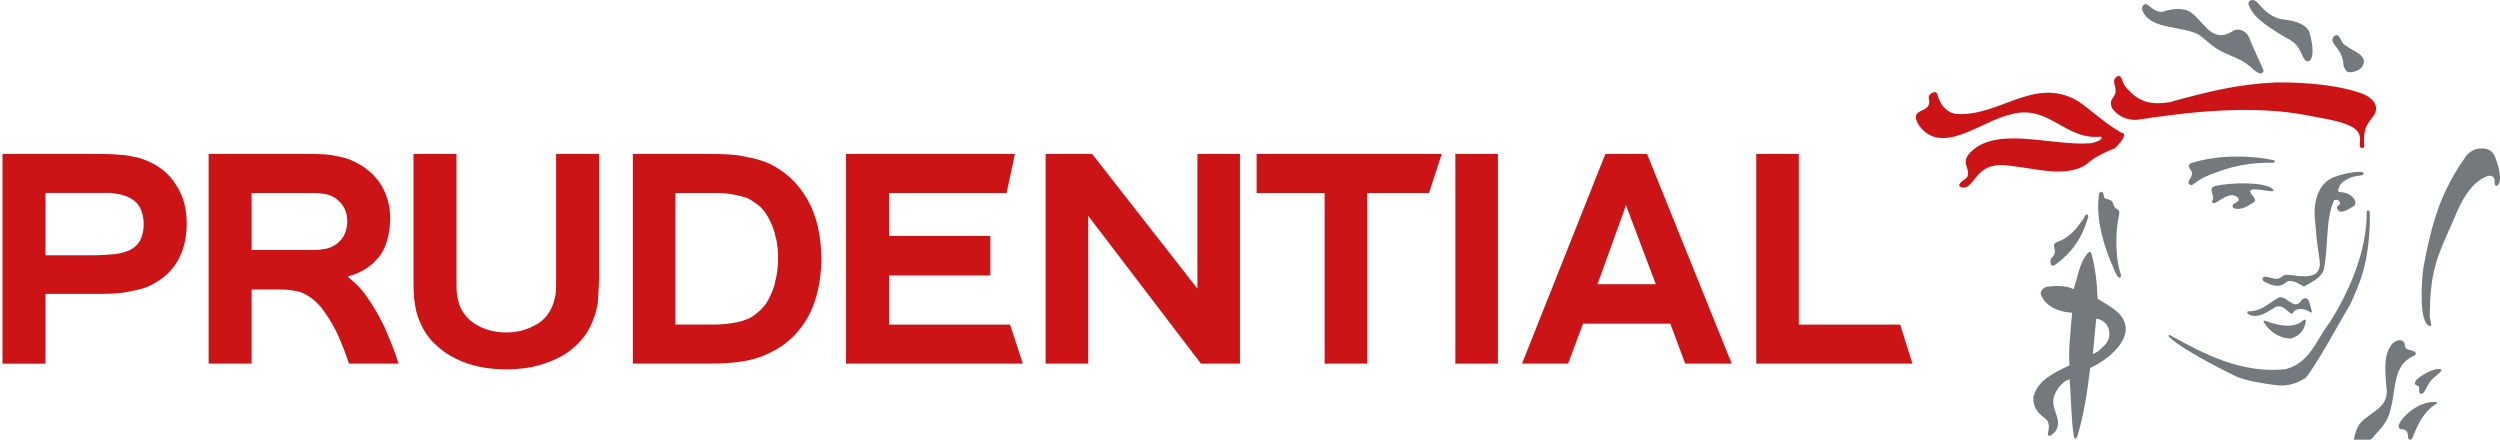 <?xml version="1.0" encoding="UTF-8"?>
<!-- Generator: Adobe Illustrator 16.0.1, SVG Export Plug-In . SVG Version: 6.00 Build 0)  -->
<!DOCTYPE svg PUBLIC "-//W3C//DTD SVG 1.1//EN" "http://www.w3.org/Graphics/SVG/1.1/DTD/svg11.dtd">
<svg version="1.1" id="Layer_1" xmlns="http://www.w3.org/2000/svg" xmlns:xlink="http://www.w3.org/1999/xlink" x="0px" y="0px" width="215.2px" height="37.848px" viewBox="0 0 215.2 37.848" enable-background="new 0 0 215.2 37.848" xml:space="preserve">
<g>
	<g>
		<path fill="#CC1417" d="M183.162,7.697c1.082,1.197,2.174,1.32,3.611,1.098c3.271-0.912,5.887-1.553,9.104-1.697    c2.541-0.047,5.738,0.26,7.645,1.035c0.811,0.396,1.219,0.977,0.902,1.664c-0.535,0.848-1.037,0.979-0.91,2.812    c-0.02,0.143-0.367,0.248-0.387-0.123c0.053-0.58,0.053-0.895-0.262-1.258c-0.75-0.756-2.617-0.963-4.051-1.262    c-4.799-0.963-10.184-0.367-14.912,0.355c-1.012,0.027-1.707-0.457-2.112-1.035c-0.377-1.01,0.631-0.758,0.225-2.031    c-0.033-0.121-0.041-0.225-0.031-0.314c-0.016-0.127,0.206-0.398,0.395-0.422C182.801,6.676,182.533,7.055,183.162,7.697    L183.162,7.697z"/>
		<path fill="#CC1417" d="M182.381,11.285c0.211,0.182,0.43,0.133,0.439,0.242c0.131,0.27-0.387,0.867-0.768,1.234    c-0.312,0.129-1.645,0.619-2.504,1.422c-2.027,1.279-4.982,0.07-7.445,0.02c-1.105,0.094-1.588,0.449-2.379,1.527    c-0.391,0.395-0.545,0.49-0.941,0.373c-0.266-0.117-0.076-0.299,0-0.402c0.227-0.25,0.68-0.35,0.629-0.803    c0-0.527-0.467-0.846,0.002-1.557c2.16-2.662,7.143-0.721,10.611-1.016c0.99-0.219,1.025-0.58,0.734-0.553    c-3.045,0.273-4.424-2.846-7.67-1.922c-2.514,0.529-6.018,3.729-7.971,0.848c-0.852-1.584,1.301-0.775,0.904-2.275    c-0.027-0.418,0.73-0.736,0.758-0.236c0.225,0.729,0.625,1.385,1.48,1.609c3.771,0.359,6.742-3.262,10.537-1.143    C180.048,9.494,181.068,10.52,182.381,11.285L182.381,11.285z"/>
		<path fill="#73797C" d="M178.808,37.582c-0.096,0.303-0.254,0.152-0.293-0.021l0.117-0.174L178.808,37.582z"/>
		<path fill="#73797C" d="M197.643,3.852c-0.26-0.26-0.391-0.328-0.531-0.42c-0.305-0.188-0.668-0.377-0.943-0.551    c-1.078-0.693-2.209-1.367-2.619-2.496c-0.033-0.463,0.484-0.492,0.756-0.174c0.525,0.58,1.078,1.203,2.008,1.432    c1.033,0.105,2.088,0.33,2.469,1.082c0.213,0.738,0.455,1.904,0.1,2.449C198.285,5.643,198.189,4.406,197.643,3.852L197.643,3.852    z"/>
		<path fill="#73797C" d="M186.23,1c0.6-0.223,1.43-0.326,2.059-0.098c1.277,0.557,1.93,2.891,3.756,1.867    c0.078-0.045,0.158-0.094,0.242-0.15c0.516-0.217,1.064,0.082,1.312,0.578c0.428,1.168,1.26,2.756,1.25,2.916    c-0.178,0.449-0.629,0.053-0.855-0.104c-0.932-0.969-1.924-1.102-3-1.711c-0.805-0.455-1.303-1.102-1.9-1.408    c-1.68-0.705-4.125-0.385-4.701-2.066c-0.014-0.303,0.1-0.426,0.305-0.48C184.979,0.365,185.436,1.135,186.23,1L186.23,1z"/>
		<path fill="#73797C" d="M201.869,3.889c0.574,0.453,1.65,0.758,1.617,1.451c-0.092,0.533-0.439,0.686-0.842,0.838    c-0.48,0.086-0.695,0.1-0.906-0.506c-0.057-0.98-0.434-1.357-0.824-1.875c-0.189-0.301-0.207-0.443,0.014-0.693    C201.447,2.758,201.414,3.639,201.869,3.889L201.869,3.889z"/>
		<path fill="#73797C" d="M214.731,13.404c0.283,0.666,0.766,2.174,0.221,2.588c-0.494,0.008,0.152-0.822-0.691-0.869    c-1.86,0.5-2.778,3.184-3.112,3.926c-1.41,3.145-1.965,4.285-1.996,8.221c0.027,0.236,0.201,0.752,0.053,0.801    c-1.004-0.127-0.775-3.674-0.598-5.064c0.762-4.043,1.541-6.592,3.734-9.658c0.25-0.273,0.703-0.576,1.181-0.572    C214.052,12.775,214.45,12.861,214.731,13.404L214.731,13.404z"/>
		<path fill="#73797C" d="M195.715,13.781c0,0,0.109,0.025,0.092,0.139c-0.018,0.109-0.092,0.086-0.092,0.086    c-1.695-0.033-3.279,0.217-4.705,0.752c-1.859,0.596-2.109,1.146-2.381,1.182c-0.764-0.209,0.51-0.758-0.129-1.414    c-0.271-0.414,0.178-0.529,0.453-0.58C190.988,13.348,193.605,13.348,195.715,13.781L195.715,13.781z"/>
		<path fill="#73797C" d="M203.436,14.871c0.164,0.314-0.465,0.174-1.133,0.426c-0.793,0.391-0.951,0.607-1.025,1.107    c-0.037,0.254,0.561-0.027,1.174,0.5c0.176,0.178,0.471,0.498,0.176,0.83c-0.426,0.223-1.121,0.779-1.406,0.299    c-0.262-0.465,0.488-0.273,0.102-0.748c-0.102-0.104-0.275-0.094-0.402-0.057c-0.781,1.709-0.461,4.148-0.916,6.08    c-0.277,0.627-1.008,1.002-1.686,1.355c-0.217-0.062-0.906-0.68-1.48-0.402c-0.543,0.494-0.984,0.348-1.436,0.221    c-0.287-0.168-0.705-0.201-0.629-0.578c0.328-0.273,0.928,0.279,1.484,0.025c0.303-0.242,0.414-0.32,0.982-0.25    c0.625,0.105,1.529,0.207,2.061-0.094c0.768-0.709,0.205-1.164,0.006-4.299c-0.037-0.197-0.439-2.82,1.215-3.844    C201.326,14.943,203.318,14.639,203.436,14.871L203.436,14.871z"/>
		<path fill="#73797C" d="M195.598,16.244c0.643,0.58-1.586-0.225-1.896,0.174c-0.053,0.4,0.855,0.752,0.127,1.104    c-0.428,0.275-1.008,0.604-1.562,0.398c-0.426-0.5,0.779-0.424,0.354-0.926c-0.678-0.555-1.406,0.248-2.012,0.5    c-0.451-0.037,0.025-0.305-0.125-0.629c-0.076-0.379-0.301-0.68,0.178-0.855C192.094,15.686,194.953,15.664,195.598,16.244    L195.598,16.244z"/>
		<path fill="#73797C" d="M181.123,16.99c0.139,0.191,0.232,0.064,0.625,0.287c0.172,0.143,0.172,0.434,0.299,0.582    c0.196,0.223,0.536,0.064,0.311,0.9c-0.258,1.342-0.245,3.154,0.068,4.408c0.064,0.262,0.227,0.596,0.1,0.719    c-0.172,0.051-0.236-0.062-0.401-0.375c-0.479-1.055-1.881-4.127-1.426-6.889C180.871,16.473,181.044,16.379,181.123,16.99    L181.123,16.99z"/>
		<path fill="#73797C" d="M203.984,18.264c0.021,0.113,0.059,1.57-0.193,3.297c-0.34,2.355-0.998,3.449-1.453,4.592    c-1.207,2.012-2.32,4.191-3.631,6.076c-0.326,0.352-0.084,0.18-0.326,0.352c-0.727,0.455-1.609,0.727-2.643,0.549    c-1.104-0.154-2.312-0.332-3.266-0.732c0,0-4.297-2.066-5.682-3.328c0,0-0.172-0.15-0.121-0.195    c0.043-0.049,0.121-0.025,0.121-0.025c2.867,1.584,6.158,3.348,9.98,2.924c2.143-0.6,2.621-2.559,3.732-3.963    c1.736-2.713,3.244-6.215,3.227-9.545C203.732,18.061,203.939,18.047,203.984,18.264L203.984,18.264z"/>
		<path fill="#73797C" d="M198.09,25.871c0.244-0.314,0.529-0.232,0.668,0.047c0,0,0.213,0.76,0.24,0.842    c0.025,0.09-0.035,0.227-0.168,0.09c-0.117-0.117-1.141-0.584-1.514,0.158c-0.094,0.006-0.092-0.021-0.166-0.061    c-0.311-0.172-0.783-0.941-1.498-0.377c-0.48,0.252-1.135,0.828-1.965,0.553c-0.209-0.109-0.336-0.236-0.174-0.33    c1.154,0.053,1.836-0.775,2.691-1.201C196.906,25.492,197.508,26.775,198.09,25.871L198.09,25.871z"/>
		<path fill="#73797C" d="M198.396,27.516c0.045,0.008,0.092,0.062,0.092,0.062c-0.074,0.779-0.479,1.307-1.258,1.559    c-1.029,0.021-1.885-0.641-2.283-1.285c0,0-0.088-0.098-0.102-0.184c-0.016-0.092,0.102-0.068,0.102-0.068    c0.977,0.355,2.436,0.779,3.316-0.021C198.264,27.578,198.348,27.512,198.396,27.516L198.396,27.516z"/>
		<path fill="#73797C" d="M207.717,30.205c0,0,0.295,0.111,0.223,0.277c-0.041,0.096-0.133,0.146-0.25,0.186    c-1.785,0.855-1.395,2.922-1.967,4.762c-0.406,1.76-2.34,2.385-2.596,4.295c-0.004,0.115-0.127,0.324-0.303,0.025    c-0.529-0.781-0.225-2.113,0.076-2.893c0.609-1.355,2.844-1.502,2.521-3.486c-0.098-1.484-0.295-2.844,0.535-3.822    c0.303-0.223,0.768-0.473,1.031,0C207.02,30.125,207.193,30.051,207.717,30.205L207.717,30.205z"/>
		<path fill="#73797C" d="M210.127,31.791c0.238,0.131-0.682,0.666-0.967,1.092c-0.422,0.643-0.512,1.18-0.871,0.963    c-0.098-0.074,0.004-0.361-0.09-0.59c-0.098-0.113-0.553-0.066-0.188-0.561C208.178,32.514,209.357,31.621,210.127,31.791    L210.127,31.791z"/>
		<path fill="#73797C" d="M209.77,34.658c0.033,0.074-0.109,0.129-0.109,0.129c-1.084,0.705-1.551,1.803-2.004,2.904    c0,0-0.064,0.141-0.16,0.154c-0.172,0.025-0.217-0.176-0.217-0.176c0.037-1.189-0.959-0.32-0.777-1.133    c0.291-0.682,1.684-2.033,3.17-1.932C209.672,34.605,209.736,34.578,209.77,34.658L209.77,34.658z"/>
		<path fill="#73797C" d="M179.75,18.725c0.049-0.207-0.107-0.432-0.285-0.119l-0.012,0.051c-0.576,0.865-1.203,1.752-2.332,2.156    c-0.768,0.305,0.207,0.727-0.531,1.4c-0.148,0.158-0.148,0.865,0.305,0.586c1.412-1,2.312-2.275,2.818-3.984L179.75,18.725    L179.75,18.725z"/>
		<path fill="#73797C" d="M178.808,37.582c0.568-1.814,0.865-3.848,1.119-5.91c1.557-0.725,2.95-2.02,3.047-3.184    c0.113-1.439-1.284-2.061-2.413-2.77c-0.051-1.404-0.195-2.637-0.516-3.846c0,0-0.025-0.154-0.131-0.18    c-0.057-0.018-0.17,0.07-0.17,0.07c-0.736,0.805-0.869,2-1.246,3.125c-0.68-0.328-1.607-0.307-2.389-0.182    c-0.301,0.152-0.605,0.453-0.352,0.809c0.4,0.881,1.48,1.355,2.613,1.406c-0.104,1.186-0.164,1.725-0.24,2.879    c-0.006,0.008-0.035,0.867,0.008,1.646c-1.334,0.65-2.721,1.277-3.098,2.686c-0.076,0.902,0.373,1.434,0.977,1.857    c0.66,0.551,0.17,1.27,0.275,1.463c0.225,0.17,0.334-0.035,0.654-0.33c0.631-1.055-0.371-1.709-0.172-2.867    c0.092-0.48,0.652-1.404,1.387-1.605c0.121,1.629,0.121,3.375,0.352,4.91L178.808,37.582z M181.484,28.207    c0.146,0.443,0.174,1.09-0.402,1.584c-0.453,0.486-0.545,0.5-0.922,0.689c0.078-0.955,0.186-2.117,0.287-3.043    C180.996,27.48,181.351,27.904,181.484,28.207L181.484,28.207z"/>
	</g>
	<g>
		<g>
			<path fill="#CC1417" d="M141.778,13.252h-3.588l-7.174,18.049h3.964l1.285-3.437h7.514l1.282,3.437h4.005L141.778,13.252z      M142.533,24.466h-5.022l2.454-6.798L142.533,24.466z"/>
		</g>
		<g>
			<path fill="#CC1417" d="M64.103,13.478c-0.792-0.189-1.85-0.226-3.059-0.226h-6.57v18.049h6.57c1.209,0,2.267-0.074,3.059-0.226     c0.831-0.152,1.51-0.38,2.114-0.681c1.397-0.643,2.493-1.661,3.286-3.021c0.791-1.398,1.171-3.098,1.207-5.099     c-0.036-2.039-0.416-3.738-1.207-5.098c-0.793-1.398-1.889-2.416-3.286-3.095C65.613,13.816,64.934,13.628,64.103,13.478z      M66.748,24.163c-0.115,0.643-0.379,1.21-0.682,1.775c-0.302,0.492-0.755,0.943-1.322,1.322c-0.301,0.188-0.792,0.377-1.357,0.49     c-0.567,0.113-1.209,0.188-1.926,0.188h-3.325V16.611h3.325c0.717,0,1.358,0.038,1.926,0.188     c0.604,0.114,1.057,0.267,1.357,0.492c0.567,0.339,1.021,0.755,1.322,1.319c0.303,0.531,0.566,1.098,0.682,1.738     c0.188,0.605,0.227,1.247,0.227,1.926C66.974,22.917,66.897,23.56,66.748,24.163z"/>
		</g>
		<g>
			<path fill="#CC1417" d="M86.648,16.611l0.715-3.359H72.826v18.049h15.218l-1.096-3.361H76.527v-4.228h8.723v-3.4h-8.723v-3.7     H86.648z"/>
		</g>
		<g>
			<path fill="#CC1417" d="M128.939,31.301V13.252h-3.663v18.049H128.939z"/>
		</g>
		<g>
			<path fill="#CC1417" d="M164.622,31.301l-1.057-3.361h-8.723V13.252h-3.663v18.049H164.622z"/>
		</g>
		<g>
			<path fill="#CC1417" d="M106.734,31.301V13.252h-3.662v11.592l-9.062-11.592h-4.004v18.049h3.664V18.574l9.705,12.727H106.734z"/>
		</g>
		<g>
			<path fill="#CC1417" d="M15.166,15.933c-0.567-0.943-1.437-1.662-2.569-2.116c-0.339-0.149-0.718-0.264-1.171-0.339     c-0.414-0.113-0.943-0.15-1.547-0.189c-0.565-0.036-1.321-0.036-2.266-0.036h-7.4v18.049h3.699v-6.004h3.701     c0.944,0,1.7,0,2.266-0.036c0.604-0.041,1.133-0.116,1.547-0.229c0.453-0.075,0.832-0.188,1.171-0.303     c1.133-0.491,2.002-1.17,2.569-2.076c0.604-0.942,0.906-2.078,0.906-3.399S15.77,16.837,15.166,15.933z M12.371,19.292     c0,0.53-0.113,0.982-0.301,1.399c-0.229,0.376-0.568,0.716-1.059,0.905c-0.189,0.075-0.378,0.114-0.566,0.188     c-0.226,0.037-0.529,0.113-0.906,0.113c-0.377,0.038-0.869,0.075-1.512,0.075H3.912v-5.362h4.115c0.643,0,1.135,0,1.512,0     c0.377,0.075,0.681,0.075,0.906,0.151c0.188,0.037,0.377,0.114,0.566,0.189c0.49,0.226,0.83,0.527,1.059,0.944     C12.257,18.312,12.371,18.803,12.371,19.292z"/>
		</g>
		<g>
			<path fill="#CC1417" d="M28.986,13.439c-0.605-0.151-1.398-0.188-2.379-0.188h-8.648v18.049h3.701v-6.382h2.189     c0.492,0,0.906,0,1.209,0.075c0.378,0.038,0.717,0.114,0.981,0.226c0.792,0.342,1.511,0.983,2.114,1.965     c0.68,0.942,1.285,2.341,1.889,4.116h4.267c-0.339-1.095-0.755-2.076-1.17-3.058c-0.453-0.945-0.944-1.812-1.474-2.568     c-0.489-0.756-1.057-1.322-1.698-1.812v-0.076c1.133-0.302,1.964-0.83,2.642-1.661c0.645-0.795,0.945-1.927,0.982-3.286     c0-1.019-0.227-1.962-0.754-2.868c-0.529-0.869-1.285-1.549-2.305-2.039C30.119,13.704,29.589,13.553,28.986,13.439z      M29.892,19.065c0,0.452-0.113,0.869-0.303,1.246c-0.227,0.38-0.566,0.719-0.981,0.907c-0.188,0.111-0.454,0.188-0.756,0.226     c-0.339,0.075-0.754,0.075-1.321,0.075H21.66v-4.908h4.871c0.567,0,0.982,0,1.321,0.075c0.302,0.038,0.567,0.113,0.756,0.228     c0.415,0.188,0.755,0.527,0.981,0.906C29.779,18.159,29.892,18.574,29.892,19.065z"/>
		</g>
		<g>
			<path fill="#CC1417" d="M117.685,16.611h5.325l1.095-3.359H108.17v3.359h5.853v14.689h3.662V16.611z"/>
		</g>
		<g>
			<path fill="#CC1417" d="M51.566,24.163V13.252h-3.699v10.911c0,0.566,0,1.02-0.076,1.361c-0.076,0.339-0.152,0.602-0.266,0.867     c-0.34,0.793-0.867,1.321-1.585,1.661c-0.717,0.378-1.474,0.566-2.38,0.566c-0.867,0-1.661-0.188-2.378-0.566     c-0.68-0.34-1.208-0.868-1.586-1.661c-0.075-0.266-0.188-0.528-0.226-0.867c-0.076-0.342-0.076-0.795-0.076-1.361V13.252h-3.701     v10.911c0,0.831,0.038,1.512,0.113,1.963c0.076,0.53,0.189,0.944,0.302,1.248c0.378,1.02,0.907,1.812,1.662,2.453     c0.755,0.681,1.624,1.132,2.604,1.474c1.02,0.339,2.115,0.49,3.285,0.49c1.209,0,2.304-0.151,3.286-0.49     c1.021-0.342,1.927-0.793,2.643-1.474c0.718-0.641,1.285-1.434,1.624-2.453c0.15-0.304,0.227-0.718,0.34-1.248     C51.49,25.675,51.528,24.994,51.566,24.163z"/>
		</g>
	</g>
</g>
</svg>